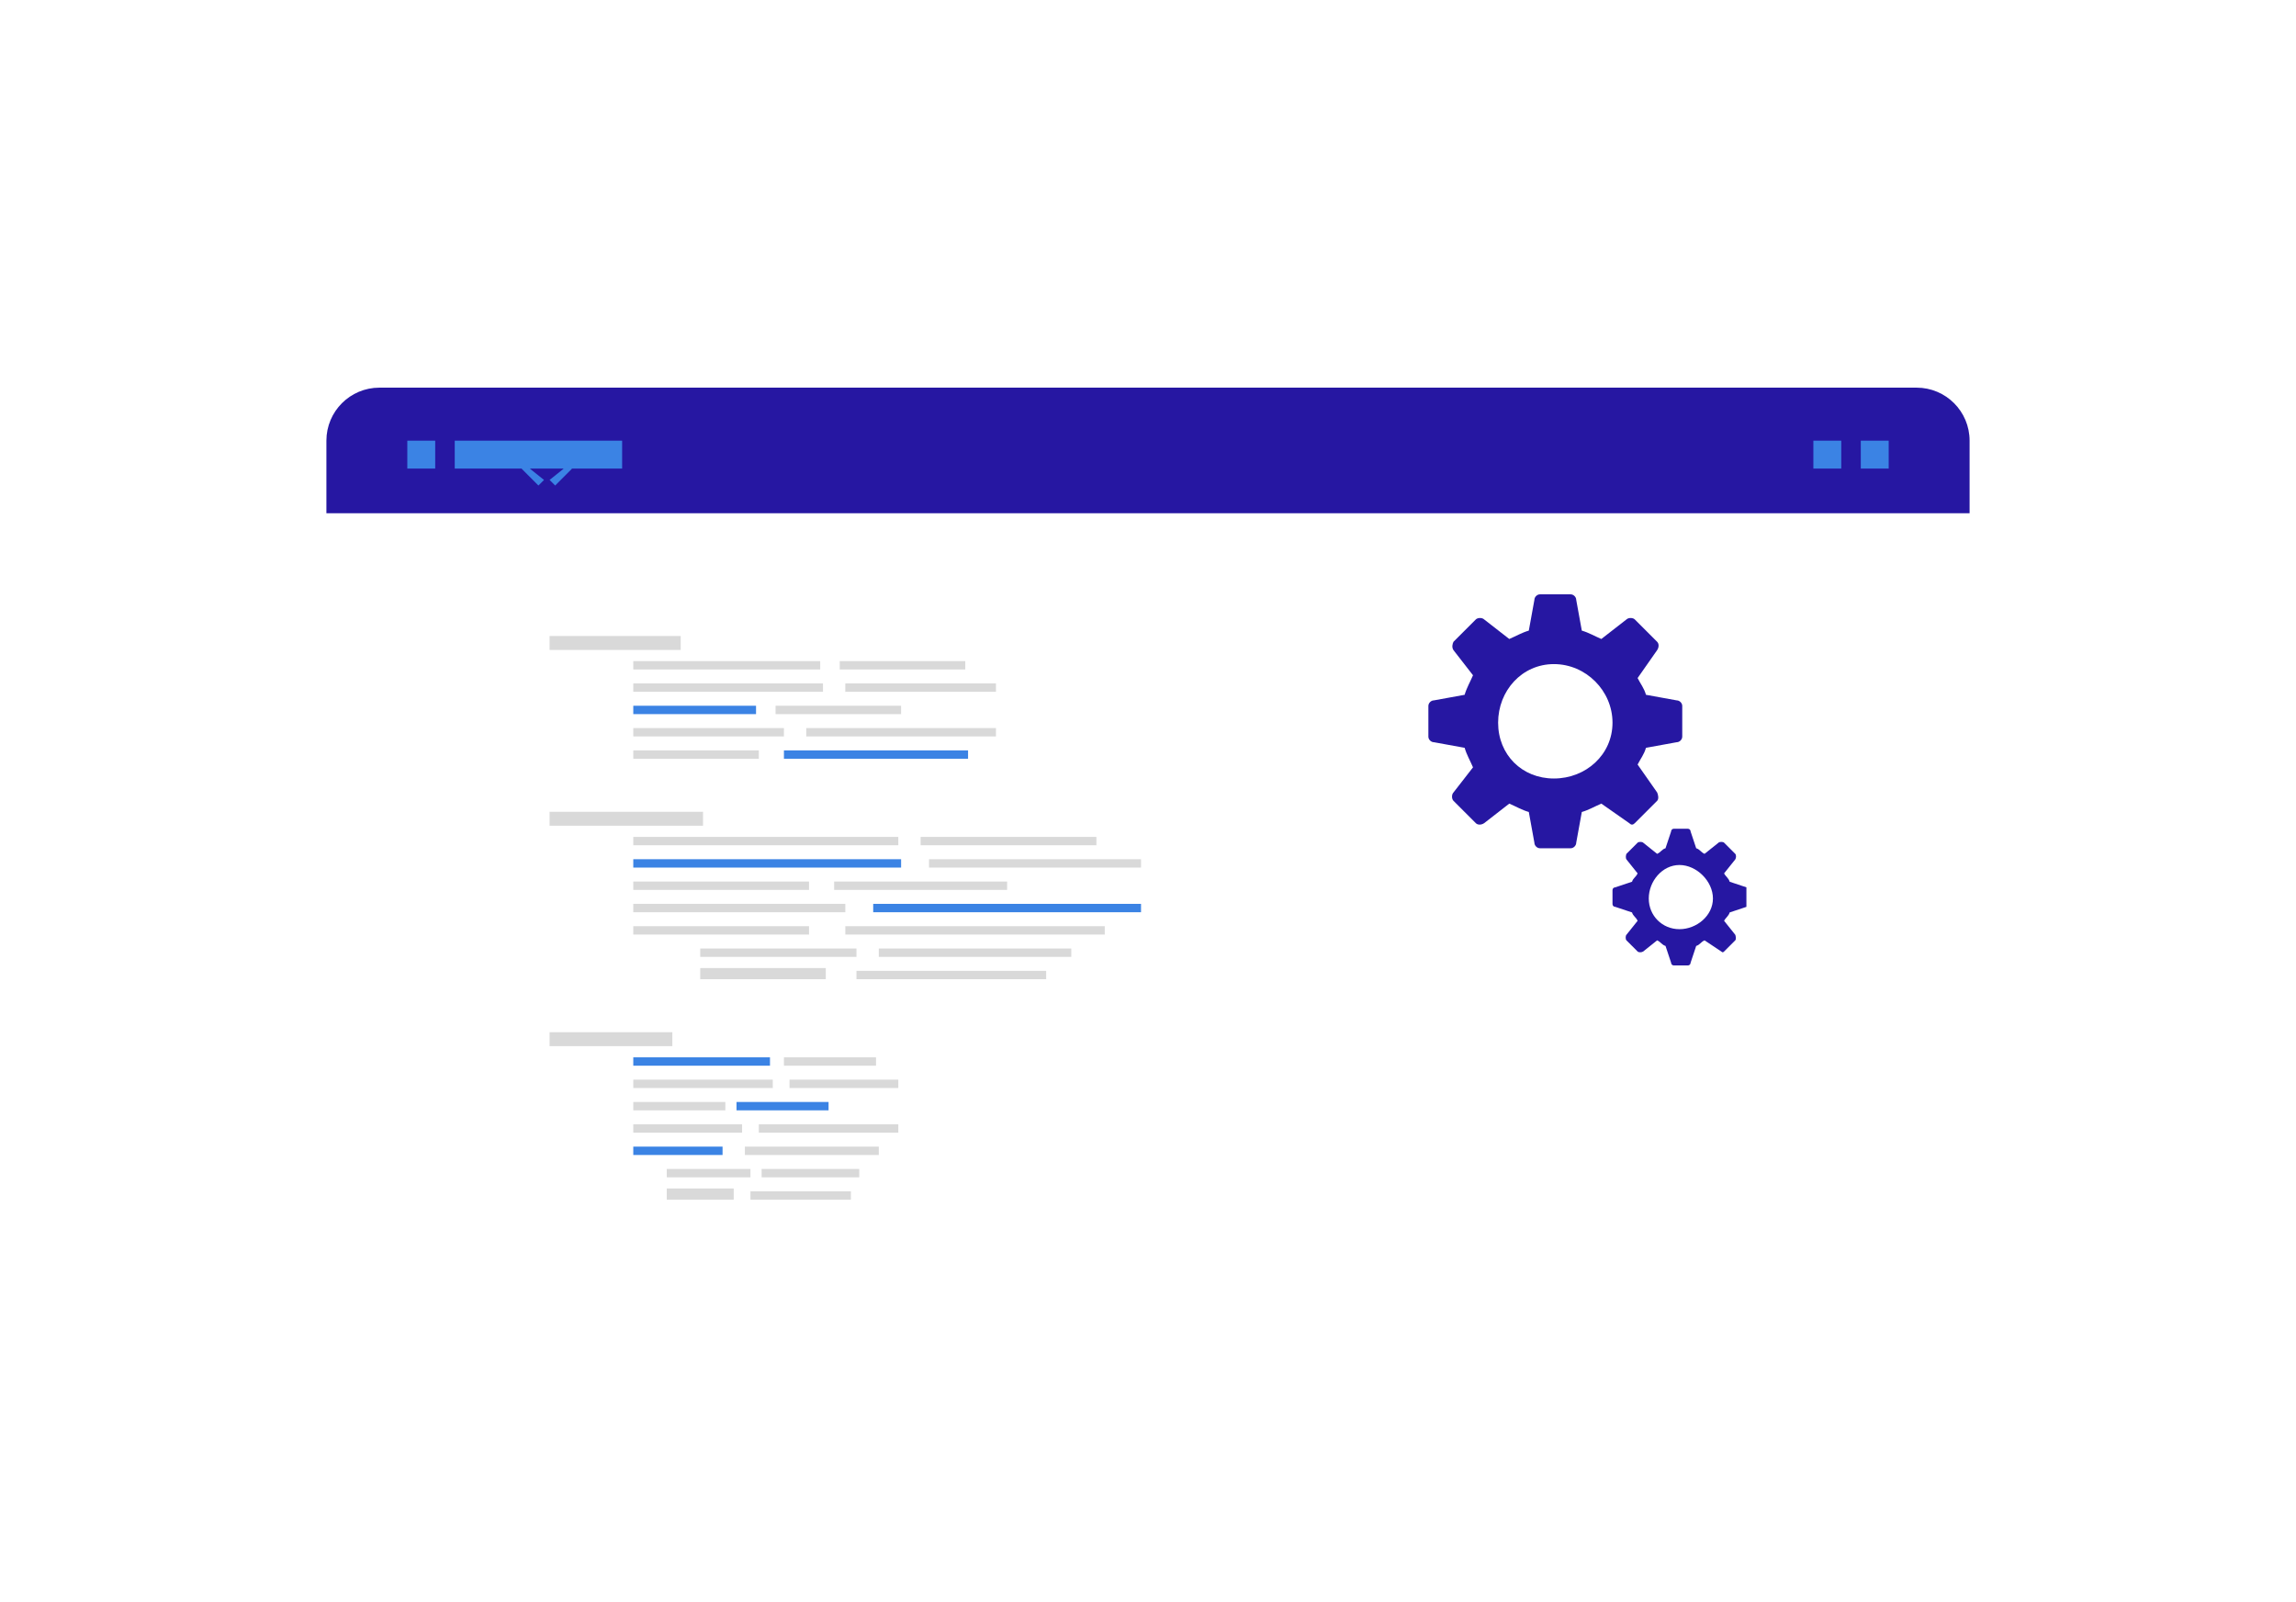 <svg width="823" height="574" viewBox="0 0 823 574" fill="none" xmlns="http://www.w3.org/2000/svg">
<g filter="url(#filter0_dddddd_621_238)">
<path d="M117 109C117 98.507 125.507 90 136 90H687C697.493 90 706 98.507 706 109V412C706 422.493 697.493 431 687 431H136C125.507 431 117 422.493 117 412V109Z" fill="white"/>
<rect x="227" y="212" width="54" height="3" fill="#D9D9D9"/>
<rect x="227" y="220" width="45" height="3" fill="#D9D9D9"/>
<rect x="227" y="196" width="68" height="3" fill="#D9D9D9"/>
<rect x="227" y="188" width="67" height="3" fill="#D9D9D9"/>
<rect x="197" y="179" width="47" height="5" fill="#D9D9D9"/>
<rect x="227" y="204" width="44" height="3" fill="#3B83E4"/>
<rect x="357" y="199" width="54" height="3" transform="rotate(-180 357 199)" fill="#D9D9D9"/>
<rect x="346" y="191" width="45" height="3" transform="rotate(-180 346 191)" fill="#D9D9D9"/>
<rect x="357" y="215" width="68" height="3" transform="rotate(-180 357 215)" fill="#D9D9D9"/>
<rect x="347" y="223" width="66" height="3" transform="rotate(-180 347 223)" fill="#3B83E4"/>
<rect x="323" y="207" width="45" height="3" transform="rotate(-180 323 207)" fill="#D9D9D9"/>
<rect x="227" y="275" width="76" height="3" fill="#D9D9D9"/>
<rect x="227" y="283" width="63" height="3" fill="#D9D9D9"/>
<rect x="227" y="259" width="96" height="3" fill="#3B83E4"/>
<rect x="227" y="251" width="95" height="3" fill="#D9D9D9"/>
<rect x="197" y="242" width="55" height="5" fill="#D9D9D9"/>
<rect x="227" y="267" width="63" height="3" fill="#D9D9D9"/>
<rect x="409" y="262" width="76" height="3" transform="rotate(-180 409 262)" fill="#D9D9D9"/>
<rect x="393" y="254" width="63" height="3" transform="rotate(-180 393 254)" fill="#D9D9D9"/>
<rect x="409" y="278" width="96" height="3" transform="rotate(-180 409 278)" fill="#3B83E4"/>
<rect x="396" y="286" width="93" height="3" transform="rotate(-180 396 286)" fill="#D9D9D9"/>
<rect x="251" y="291" width="56" height="3" fill="#D9D9D9"/>
<rect x="251" y="298" width="45" height="4" fill="#D9D9D9"/>
<rect x="384" y="294" width="69" height="3" transform="rotate(-180 384 294)" fill="#D9D9D9"/>
<rect x="375" y="302" width="68" height="3" transform="rotate(-180 375 302)" fill="#D9D9D9"/>
<rect x="361" y="270" width="62" height="3" transform="rotate(-180 361 270)" fill="#D9D9D9"/>
<rect x="227" y="354" width="39" height="3" fill="#D9D9D9"/>
<rect x="227" y="362" width="32" height="3" fill="#3B83E4"/>
<rect x="227" y="338" width="50" height="3" fill="#D9D9D9"/>
<rect x="227" y="330" width="49" height="3" fill="#3B83E4"/>
<rect x="197" y="321" width="44" height="5" fill="#D9D9D9"/>
<rect x="227" y="346" width="33" height="3" fill="#D9D9D9"/>
<rect x="322" y="341" width="39" height="3" transform="rotate(-180 322 341)" fill="#D9D9D9"/>
<rect x="314" y="333" width="33" height="3" transform="rotate(-180 314 333)" fill="#D9D9D9"/>
<rect x="322" y="357" width="50" height="3" transform="rotate(-180 322 357)" fill="#D9D9D9"/>
<rect x="315" y="365" width="48" height="3" transform="rotate(-180 315 365)" fill="#D9D9D9"/>
<rect x="239" y="370" width="30" height="3" fill="#D9D9D9"/>
<rect x="239" y="377" width="24" height="4" fill="#D9D9D9"/>
<rect x="308" y="373" width="35" height="3" transform="rotate(-180 308 373)" fill="#D9D9D9"/>
<rect x="305" y="381" width="36" height="3" transform="rotate(-180 305 381)" fill="#D9D9D9"/>
<rect x="297" y="349" width="33" height="3" transform="rotate(-180 297 349)" fill="#3B83E4"/>
<path d="M117 109C117 98.507 125.507 90 136 90H687C697.493 90 706 98.507 706 109V135H117V109Z" fill="#2617A2"/>
<rect x="146" y="109" width="10" height="10" fill="#3B83E4"/>
<rect x="667" y="109" width="10" height="10" fill="#3B83E4"/>
<rect x="650" y="109" width="10" height="10" fill="#3B83E4"/>
<rect x="163" y="109" width="60" height="10" fill="#3B83E4"/>
</g>
<path fill-rule="evenodd" clip-rule="evenodd" d="M601 251L590 249C589.305 246.569 588.042 245.084 587 243L594 233C594.695 231.958 594.695 230.695 594 230L586 222C585.305 221.305 583.695 221.305 583 222L574 229C571.569 227.958 569.431 226.695 567 226L565 215C565 213.958 564.042 213 563 213H552C550.958 213 550 213.958 550 215L548 226C545.569 226.695 543.431 227.958 541 229L532 222C531.305 221.305 529.695 221.305 529 222L521 230C520.653 230.695 520.305 231.958 521 233L528 242C526.958 244.431 525.695 246.569 525 249L514 251C512.958 251 512 251.958 512 253V264C512 265.042 512.958 266 514 266L525 268C525.695 270.431 526.958 272.569 528 275L521 284C520.305 284.695 520.305 286.305 521 287L529 295C529.695 295.695 530.958 295.695 532 295L541 288C543.431 289.042 545.569 290.305 548 291L550 302C550 303.042 550.958 304 552 304H563C564.042 304 565 303.042 565 302L567 291C569.431 290.305 571.569 289.042 574 288L584 295C584.695 295.695 585.305 295.695 586 295L594 287C594.695 286.305 594.347 284.695 594 284L587 274C588.042 271.916 589.305 270.431 590 268L601 266C602.042 266 603 265.042 603 264V253C603 251.958 602.042 251 601 251ZM557 238C568.462 238 578 247.537 578 259C578 270.462 568.462 279 557 279C545.538 279 537 270.463 537 259C537 247.537 545.538 238 557 238Z" fill="#2617A2"/>
<g clip-path="url(#clip0_621_238)">
<path fill-rule="evenodd" clip-rule="evenodd" d="M626 318L620 316C619.626 314.691 618.561 314.122 618 313L622 308C622.374 307.439 622.374 306.374 622 306L618 302C617.626 301.626 616.374 301.626 616 302L611 306C609.691 305.439 609.309 304.374 608 304L606 298C606 297.439 605.561 297 605 297H600C599.439 297 599 297.439 599 298L597 304C595.691 304.374 595.309 305.439 594 306L589 302C588.626 301.626 587.374 301.626 587 302L583 306C582.813 306.374 582.626 307.439 583 308L587 313C586.439 314.309 585.374 314.691 585 316L579 318C578.439 318 578 318.439 578 319V324C578 324.561 578.439 325 579 325L585 327C585.374 328.309 586.439 328.691 587 330L583 335C582.626 335.374 582.626 336.626 583 337L587 341C587.374 341.374 588.439 341.374 589 341L594 337C595.309 337.561 595.691 338.626 597 339L599 345C599 345.561 599.439 346 600 346H605C605.561 346 606 345.561 606 345L608 339C609.309 338.626 609.691 337.561 611 337L617 341C617.374 341.374 617.626 341.374 618 341L622 337C622.374 336.626 622.187 335.374 622 335L618 330C618.561 328.878 619.626 328.309 620 327L626 325C626.561 325 627 324.561 627 324V319C627 318.439 626.561 318 626 318ZM602 310C608.172 310 614 315.828 614 322C614 328.172 608.172 333 602 333C595.828 333 591 328.172 591 322C591 315.828 595.828 310 602 310Z" fill="#2617A2"/>
</g>
<path fill-rule="evenodd" clip-rule="evenodd" d="M199 162L197 164L202 168L197 172L199 174L203 170L205 168L203 166L199 162ZM193 162L187 168L189 170L193 174L195 172L190 168L195 164L193 162Z" fill="#3B83E4"/>
<defs>
<filter id="filter0_dddddd_621_238" x="0.789" y="0.085" width="821.423" height="573.423" filterUnits="userSpaceOnUse" color-interpolation-filters="sRGB">
<feFlood flood-opacity="0" result="BackgroundImageFix"/>
<feColorMatrix in="SourceAlpha" type="matrix" values="0 0 0 0 0 0 0 0 0 0 0 0 0 0 0 0 0 0 127 0" result="hardAlpha"/>
<feOffset dy="0.728"/>
<feGaussianBlur stdDeviation="1.608"/>
<feColorMatrix type="matrix" values="0 0 0 0 0 0 0 0 0 0 0 0 0 0 0 0 0 0 0.045 0"/>
<feBlend mode="normal" in2="BackgroundImageFix" result="effect1_dropShadow_621_238"/>
<feColorMatrix in="SourceAlpha" type="matrix" values="0 0 0 0 0 0 0 0 0 0 0 0 0 0 0 0 0 0 127 0" result="hardAlpha"/>
<feOffset dy="1.749"/>
<feGaussianBlur stdDeviation="3.864"/>
<feColorMatrix type="matrix" values="0 0 0 0 0 0 0 0 0 0 0 0 0 0 0 0 0 0 0.065 0"/>
<feBlend mode="normal" in2="effect1_dropShadow_621_238" result="effect2_dropShadow_621_238"/>
<feColorMatrix in="SourceAlpha" type="matrix" values="0 0 0 0 0 0 0 0 0 0 0 0 0 0 0 0 0 0 127 0" result="hardAlpha"/>
<feOffset dy="3.293"/>
<feGaussianBlur stdDeviation="7.276"/>
<feColorMatrix type="matrix" values="0 0 0 0 0 0 0 0 0 0 0 0 0 0 0 0 0 0 0.08 0"/>
<feBlend mode="normal" in2="effect2_dropShadow_621_238" result="effect3_dropShadow_621_238"/>
<feColorMatrix in="SourceAlpha" type="matrix" values="0 0 0 0 0 0 0 0 0 0 0 0 0 0 0 0 0 0 127 0" result="hardAlpha"/>
<feOffset dy="5.874"/>
<feGaussianBlur stdDeviation="12.979"/>
<feColorMatrix type="matrix" values="0 0 0 0 0 0 0 0 0 0 0 0 0 0 0 0 0 0 0.095 0"/>
<feBlend mode="normal" in2="effect3_dropShadow_621_238" result="effect4_dropShadow_621_238"/>
<feColorMatrix in="SourceAlpha" type="matrix" values="0 0 0 0 0 0 0 0 0 0 0 0 0 0 0 0 0 0 127 0" result="hardAlpha"/>
<feOffset dy="10.986"/>
<feGaussianBlur stdDeviation="24.275"/>
<feColorMatrix type="matrix" values="0 0 0 0 0 0 0 0 0 0 0 0 0 0 0 0 0 0 0.115 0"/>
<feBlend mode="normal" in2="effect4_dropShadow_621_238" result="effect5_dropShadow_621_238"/>
<feColorMatrix in="SourceAlpha" type="matrix" values="0 0 0 0 0 0 0 0 0 0 0 0 0 0 0 0 0 0 127 0" result="hardAlpha"/>
<feOffset dy="26.296"/>
<feGaussianBlur stdDeviation="58.106"/>
<feColorMatrix type="matrix" values="0 0 0 0 0 0 0 0 0 0 0 0 0 0 0 0 0 0 0.16 0"/>
<feBlend mode="normal" in2="effect5_dropShadow_621_238" result="effect6_dropShadow_621_238"/>
<feBlend mode="normal" in="SourceGraphic" in2="effect6_dropShadow_621_238" result="shape"/>
</filter>
<clipPath id="clip0_621_238">
<rect width="49" height="49" fill="white" transform="translate(577 297)"/>
</clipPath>
</defs>
</svg>
